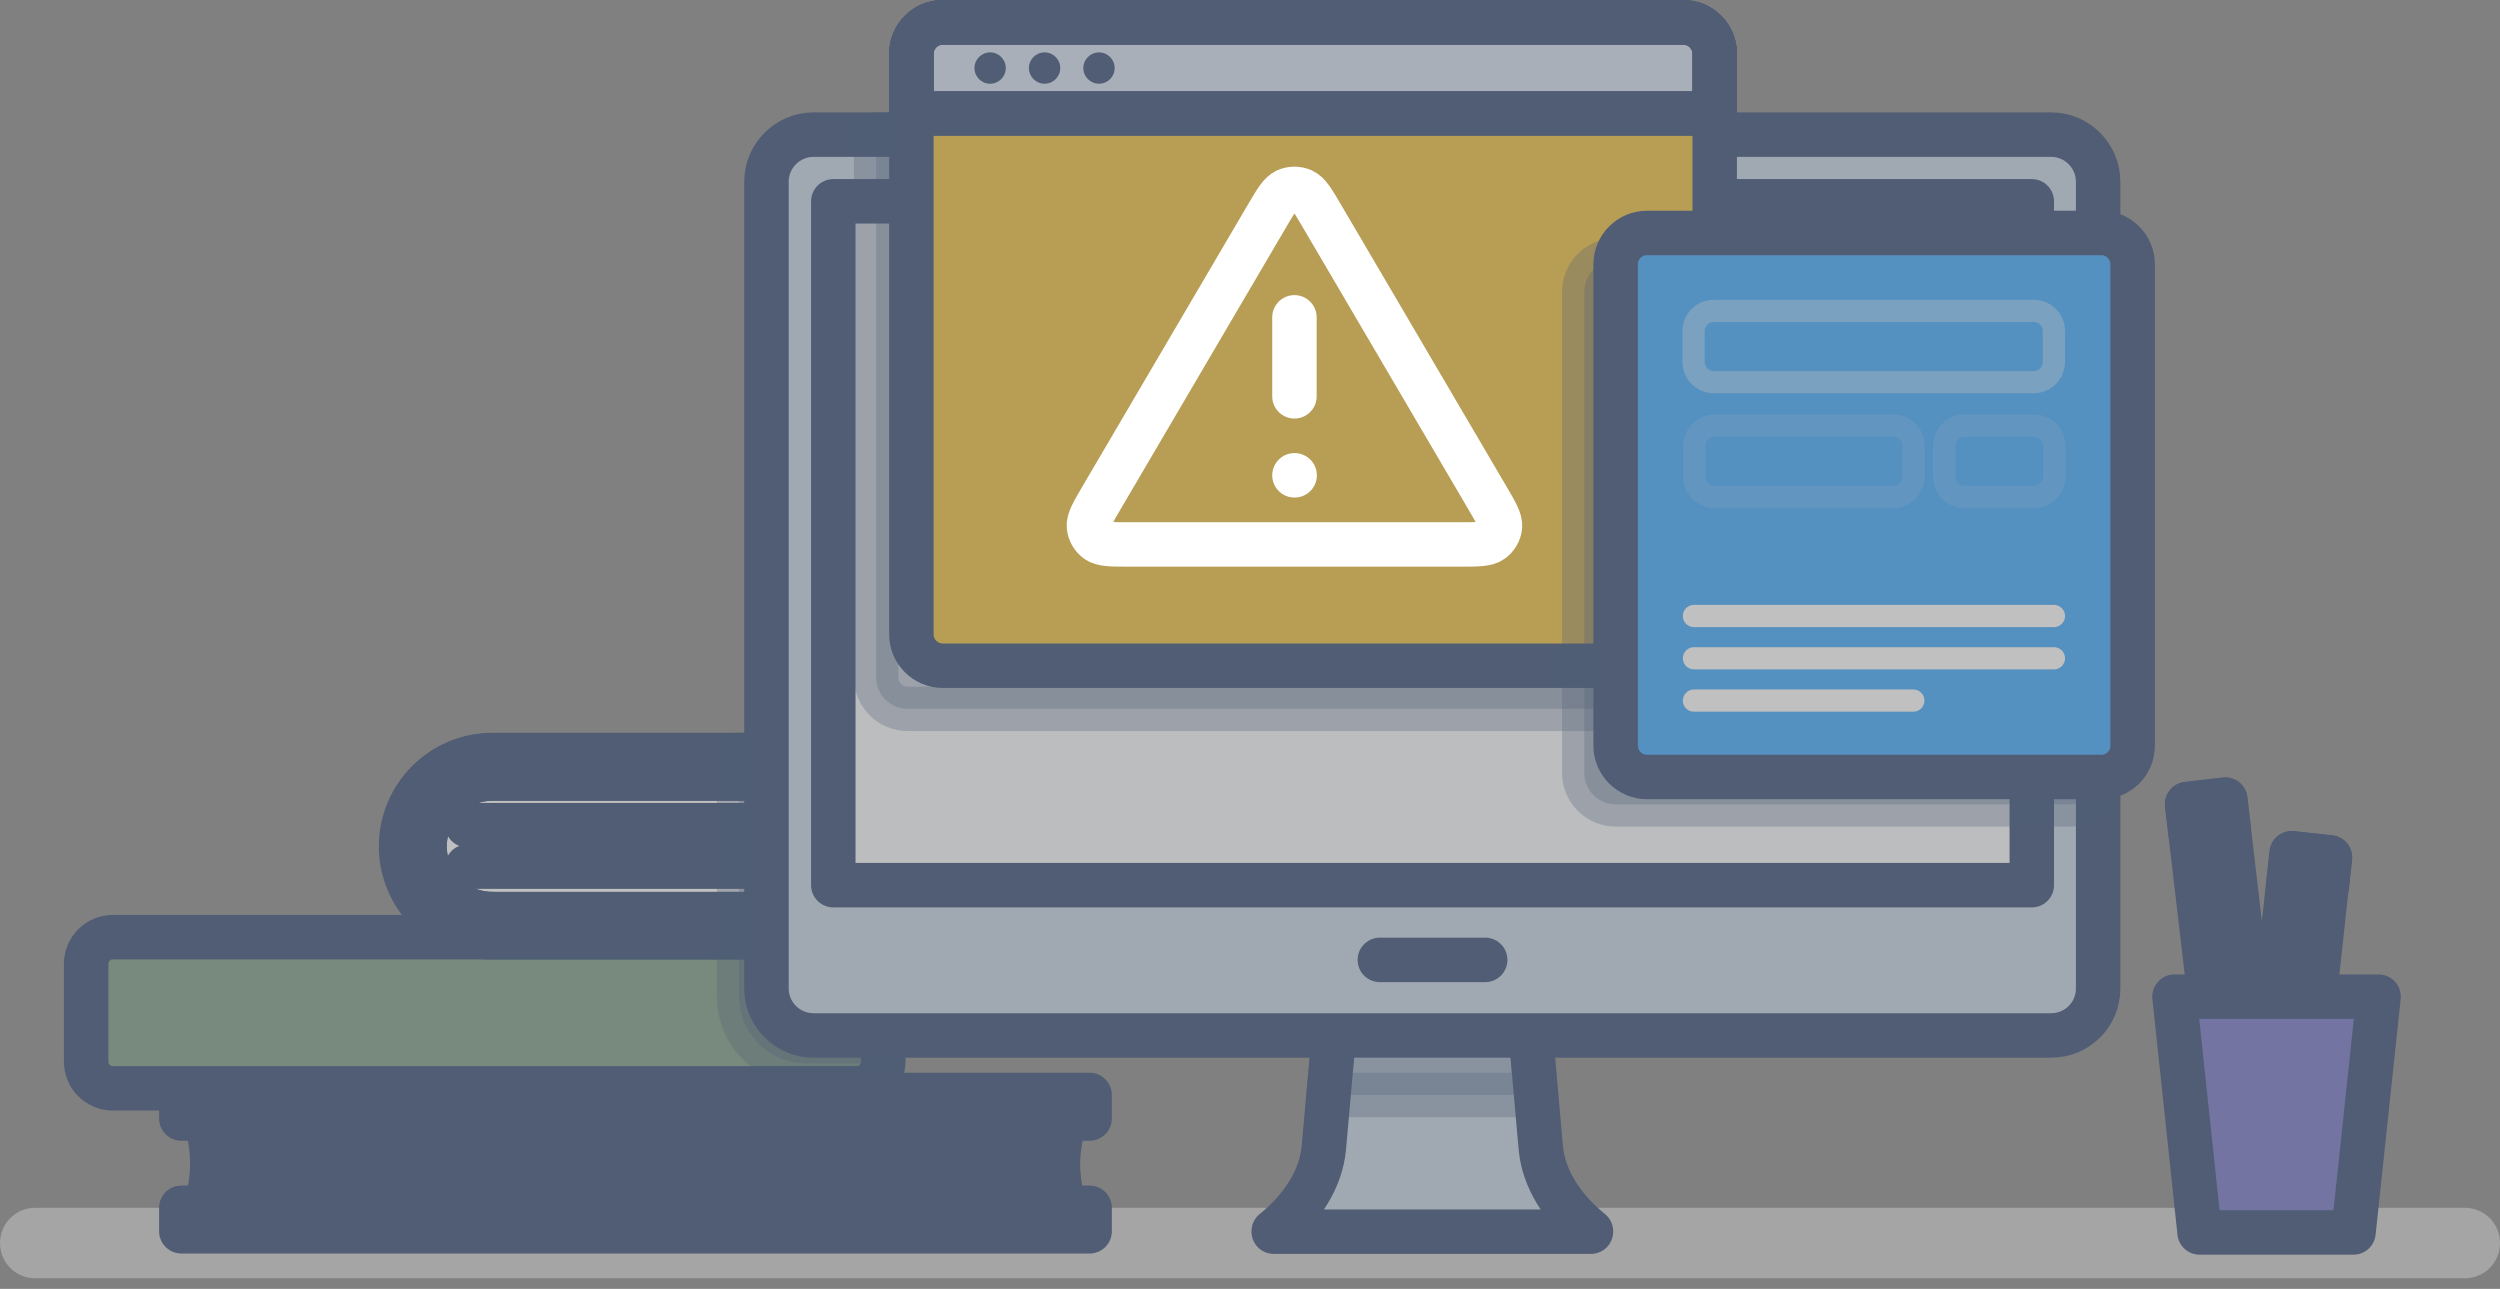 <svg width="225" height="116" viewBox="0 0 225 116" fill="none" xmlns="http://www.w3.org/2000/svg">
<rect x="0" y="0" width="225" height="116" fill="#808080" stroke="none"/>
<g opacity="0.5">
<path d="M221.828 115.046H3.172C1.41 115.046 0 113.636 0 111.874C0 110.111 1.41 108.701 3.172 108.701H221.828C223.59 108.701 225 110.111 225 111.874C225 113.636 223.59 115.046 221.828 115.046Z" fill="#C9C9C9"/>
<path d="M44.309 82.265C40.925 82.265 38.211 79.515 38.211 76.167C38.211 72.818 40.96 70.068 44.309 70.068H78.854V82.3H44.309V82.265Z" fill="#CECECE"/>
<path d="M80.863 84.38H44.309C39.762 84.38 36.096 80.678 36.096 76.166C36.096 71.619 39.797 67.953 44.309 67.953H80.863V84.38Z" fill="white"/>
<path d="M42.053 74.264H78.854" stroke="#1F3969" stroke-width="4" stroke-miterlimit="10" stroke-linecap="round" stroke-linejoin="round"/>
<path d="M42.053 77.998H78.854" stroke="#1F3969" stroke-width="4" stroke-miterlimit="10" stroke-linecap="round" stroke-linejoin="round"/>
<path d="M44.309 82.265C40.925 82.265 38.211 79.515 38.211 76.167C38.211 72.818 40.96 70.068 44.309 70.068H78.854V82.3H44.309V82.265Z" stroke="#1F3969" stroke-width="4" stroke-miterlimit="10" stroke-linecap="round" stroke-linejoin="round"/>
<path d="M44.309 82.265C40.925 82.265 38.211 79.515 38.211 76.166C38.211 72.818 40.96 70.068 44.309 70.068H79.453L80.863 67.953H44.309C39.762 67.953 36.096 71.654 36.096 76.166C36.096 80.714 39.797 84.38 44.309 84.38H80.863L79.453 82.265H44.309Z" fill="#FF3E3E"/>
<path d="M44.309 82.265C40.925 82.265 38.211 79.515 38.211 76.166C38.211 72.818 40.96 70.068 44.309 70.068H79.453L80.863 67.953H44.309C39.762 67.953 36.096 71.654 36.096 76.166C36.096 80.714 39.797 84.38 44.309 84.38H80.863L79.453 82.265H44.309Z" stroke="#1F3969" stroke-width="4" stroke-miterlimit="10" stroke-linecap="round" stroke-linejoin="round"/>
<path opacity="0.28" d="M73.004 67.918H66.518V84.38H73.004V67.918Z" fill="#1F3969" stroke="#1F3969" stroke-width="4" stroke-miterlimit="10" stroke-linecap="round" stroke-linejoin="round"/>
<path d="M77.09 97.95H10.151C8.847 97.95 7.754 96.893 7.754 95.553V86.741C7.754 85.436 8.811 84.344 10.151 84.344H77.09C78.395 84.344 79.487 85.401 79.487 86.741V95.553C79.487 96.893 78.43 97.95 77.09 97.95Z" fill="#50B56F" fill-opacity="0.2"/>
<path d="M77.09 97.95H10.151C8.847 97.95 7.754 96.893 7.754 95.553V86.741C7.754 85.436 8.811 84.344 10.151 84.344H77.09C78.395 84.344 79.487 85.401 79.487 86.741V95.553C79.487 96.893 78.43 97.95 77.09 97.95Z" fill="#50B56F" fill-opacity="0.2" stroke="#1F3969" stroke-width="4" stroke-miterlimit="10" stroke-linecap="round" stroke-linejoin="round"/>
<path opacity="0.28" d="M77.091 84.379H66.516V89.666C66.516 92.98 69.195 95.694 72.543 95.694H79.488C79.488 95.659 79.488 95.624 79.488 95.588V86.776C79.488 85.436 78.43 84.379 77.091 84.379Z" fill="#1F3969" stroke="#1F3969" stroke-width="4" stroke-miterlimit="10" stroke-linecap="round" stroke-linejoin="round"/>
<path d="M95.95 100.699H18.4C18.859 101.827 19.105 103.237 19.105 104.718C19.105 106.198 18.859 107.573 18.4 108.736H95.915C95.457 107.608 95.21 106.198 95.21 104.718C95.245 103.202 95.492 101.827 95.95 100.699Z" fill="#CECECE"/>
<path d="M98.065 98.549H16.32V100.664H98.065V98.549Z" fill="#5F5AFF"/>
<path d="M98.065 98.549H16.32V100.664H98.065V98.549Z" stroke="#1F3969" stroke-width="4" stroke-miterlimit="10" stroke-linecap="round" stroke-linejoin="round"/>
<path d="M98.065 108.701H16.32V110.816H98.065V108.701Z" fill="#F6F9FD"/>
<path d="M98.065 108.701H16.32V110.816H98.065V108.701Z" fill="#5F5AFF"/>
<path d="M98.065 108.701H16.32V110.816H98.065V108.701Z" stroke="#1F3969" stroke-width="4" stroke-miterlimit="10" stroke-linecap="round" stroke-linejoin="round"/>
<path d="M138.673 103.307L137.616 91.428H120.202L119.145 103.307C118.898 106.056 117.241 108.7 114.633 110.815V110.85H143.185V110.815C140.577 108.7 138.92 106.056 138.673 103.307Z" fill="#BFCFE2"/>
<path opacity="0.28" d="M120.201 91.428L119.566 98.548H138.249L137.614 91.428H120.201Z" fill="#1F3969" stroke="#1F3969" stroke-width="4" stroke-miterlimit="10" stroke-linecap="round" stroke-linejoin="round"/>
<path d="M138.673 103.307L137.616 91.428H120.202L119.145 103.307C118.898 106.056 117.241 108.7 114.633 110.815V110.85H143.185V110.815C140.577 108.7 138.92 106.056 138.673 103.307Z" stroke="#1F3969" stroke-width="4" stroke-miterlimit="10" stroke-linecap="round" stroke-linejoin="round"/>
<path d="M184.602 93.192H73.212C70.886 93.192 68.982 91.288 68.982 88.962V16.347C68.982 14.021 70.886 12.117 73.212 12.117H184.602C186.929 12.117 188.832 14.021 188.832 16.347V88.962C188.832 91.324 186.929 93.192 184.602 93.192Z" fill="white"/>
<path d="M184.602 93.192H73.212C70.886 93.192 68.982 91.288 68.982 88.962V16.347C68.982 14.021 70.886 12.117 73.212 12.117H184.602C186.929 12.117 188.832 14.021 188.832 16.347V88.962C188.832 91.324 186.929 93.192 184.602 93.192Z" fill="#BFCFE2"/>
<path d="M184.602 93.192H73.212C70.886 93.192 68.982 91.288 68.982 88.962V16.347C68.982 14.021 70.886 12.117 73.212 12.117H184.602C186.929 12.117 188.832 14.021 188.832 16.347V88.962C188.832 91.324 186.929 93.192 184.602 93.192Z" stroke="#1F3969" stroke-width="4" stroke-miterlimit="10" stroke-linecap="round" stroke-linejoin="round"/>
<path d="M182.861 79.665V18.119L74.997 18.119L74.997 79.665L182.861 79.665Z" fill="#F6F9FD"/>
<path opacity="0.28" d="M78.853 12.117V60.974C78.853 62.525 80.123 63.794 81.674 63.794H148.331C149.882 63.794 151.151 62.525 151.151 60.974V12.117H78.853Z" fill="#1F3969" stroke="#1F3969" stroke-width="4" stroke-miterlimit="10" stroke-linecap="round" stroke-linejoin="round"/>
<path d="M182.861 79.665V18.119L74.997 18.119L74.997 79.665L182.861 79.665Z" stroke="#1F3969" stroke-width="4" stroke-miterlimit="10" stroke-linecap="round" stroke-linejoin="round"/>
<path d="M124.186 86.389H133.668" stroke="#1F3969" stroke-width="4" stroke-miterlimit="10" stroke-linecap="round" stroke-linejoin="round"/>
<path d="M151.503 59.916H84.845C83.294 59.916 82.025 58.647 82.025 57.096V4.855C82.025 3.304 83.294 2.035 84.845 2.035H151.503C153.054 2.035 154.323 3.304 154.323 4.855V57.131C154.323 58.682 153.054 59.916 151.503 59.916Z" fill="#EFBA2A"/>
<path d="M154.323 8.874H82.025V4.82C82.025 3.269 83.294 2 84.845 2H151.503C153.054 2 154.323 3.269 154.323 4.82V8.874Z" stroke="#1F3969" stroke-width="4" stroke-miterlimit="10" stroke-linecap="round" stroke-linejoin="round"/>
<path d="M154.323 10.213H82.025V4.82C82.025 3.269 83.294 2 84.845 2H151.503C153.054 2 154.323 3.269 154.323 4.82V10.213Z" fill="#D0DDF0"/>
<path d="M154.323 10.213H82.025V4.82C82.025 3.269 83.294 2 84.845 2H151.503C153.054 2 154.323 3.269 154.323 4.82V10.213Z" stroke="#1F3969" stroke-width="4" stroke-miterlimit="10" stroke-linecap="round" stroke-linejoin="round"/>
<path d="M154.323 10.213H82.025V4.82C82.025 3.269 83.294 2 84.845 2H151.503C153.054 2 154.323 3.269 154.323 4.82V10.213Z" stroke="#1F3969" stroke-width="4" stroke-miterlimit="10" stroke-linecap="round" stroke-linejoin="round"/>
<path d="M151.503 59.916H84.845C83.294 59.916 82.025 58.647 82.025 57.096V4.855C82.025 3.304 83.294 2.035 84.845 2.035H151.503C153.054 2.035 154.323 3.304 154.323 4.855V57.131C154.323 58.682 153.054 59.916 151.503 59.916Z" stroke="#1F3969" stroke-width="4" stroke-miterlimit="10" stroke-linecap="round" stroke-linejoin="round"/>
<path opacity="0.28" d="M186.296 72.394H145.406C143.855 72.394 142.586 71.125 142.586 69.574V26.252C142.586 24.701 143.855 23.432 145.406 23.432H186.296C187.847 23.432 189.116 24.701 189.116 26.252V69.574C189.116 71.16 187.847 72.394 186.296 72.394Z" fill="#1F3969" stroke="#1F3969" stroke-width="4" stroke-miterlimit="10" stroke-linecap="round" stroke-linejoin="round"/>
<path d="M189.116 69.927H148.226C146.675 69.927 145.406 68.658 145.406 67.107V23.785C145.406 22.234 146.675 20.965 148.226 20.965H189.116C190.667 20.965 191.936 22.234 191.936 23.785V67.107C191.936 68.693 190.667 69.927 189.116 69.927Z" fill="#2AA1FF"/>
<path d="M189.116 69.927H148.226C146.675 69.927 145.406 68.658 145.406 67.107V23.785C145.406 22.234 146.675 20.965 148.226 20.965H189.116C190.667 20.965 191.936 22.234 191.936 23.785V67.107C191.936 68.693 190.667 69.927 189.116 69.927Z" stroke="#1F3969" stroke-width="4" stroke-miterlimit="10" stroke-linecap="round" stroke-linejoin="round"/>
<path opacity="0.34" d="M183.019 34.394H154.255C153.233 34.394 152.422 33.583 152.422 32.561V29.811C152.422 28.789 153.233 27.979 154.255 27.979H183.019C184.041 27.979 184.852 28.789 184.852 29.811V32.561C184.852 33.583 184.041 34.394 183.019 34.394Z" stroke="white" stroke-width="2" stroke-miterlimit="10" stroke-linecap="round" stroke-linejoin="round"/>
<g opacity="0.34">
<path opacity="0.34" d="M170.397 44.724H154.323C153.301 44.724 152.49 43.913 152.49 42.891V40.142C152.49 39.119 153.301 38.309 154.323 38.309H170.397C171.419 38.309 172.23 39.119 172.23 40.142V42.891C172.195 43.913 171.384 44.724 170.397 44.724Z" stroke="white" stroke-width="2" stroke-miterlimit="10" stroke-linecap="round" stroke-linejoin="round"/>
<path opacity="0.34" d="M183.053 44.724H176.813C175.791 44.724 174.98 43.913 174.98 42.891V40.142C174.98 39.119 175.791 38.309 176.813 38.309H183.053C184.075 38.309 184.886 39.119 184.886 40.142V42.891C184.886 43.913 184.075 44.724 183.053 44.724Z" stroke="white" stroke-width="2" stroke-miterlimit="10" stroke-linecap="round" stroke-linejoin="round"/>
</g>
<path d="M152.457 55.44H184.852" stroke="white" stroke-width="2" stroke-miterlimit="10" stroke-linecap="round" stroke-linejoin="round"/>
<path d="M152.457 59.246H184.852" stroke="white" stroke-width="2" stroke-miterlimit="10" stroke-linecap="round" stroke-linejoin="round"/>
<path d="M152.457 63.053H172.197" stroke="white" stroke-width="2" stroke-miterlimit="10" stroke-linecap="round" stroke-linejoin="round"/>
<path d="M89.111 7.535C89.89 7.535 90.521 6.904 90.521 6.125C90.521 5.346 89.89 4.715 89.111 4.715C88.332 4.715 87.701 5.346 87.701 6.125C87.701 6.904 88.332 7.535 89.111 7.535Z" fill="#1F3969"/>
<path d="M94.012 7.535C94.79 7.535 95.422 6.904 95.422 6.125C95.422 5.346 94.79 4.715 94.012 4.715C93.233 4.715 92.602 5.346 92.602 6.125C92.602 6.904 93.233 7.535 94.012 7.535Z" fill="#1F3969"/>
<path d="M98.91 7.535C99.689 7.535 100.32 6.904 100.32 6.125C100.32 5.346 99.689 4.715 98.91 4.715C98.131 4.715 97.5 5.346 97.5 6.125C97.5 6.904 98.131 7.535 98.91 7.535Z" fill="#1F3969"/>
<path d="M19.281 103.133H95.245" stroke="#1F3969" stroke-width="4" stroke-miterlimit="10" stroke-linecap="round" stroke-linejoin="round"/>
<path d="M19.281 105.951H95.245" stroke="#1F3969" stroke-width="4" stroke-miterlimit="10" stroke-linecap="round" stroke-linejoin="round"/>
<path d="M95.95 100.699H18.4C18.859 101.827 19.105 103.237 19.105 104.718C19.105 106.198 18.859 107.573 18.4 108.736H95.915C95.457 107.608 95.21 106.198 95.21 104.718C95.245 103.202 95.492 101.827 95.95 100.699Z" stroke="#1F3969" stroke-width="4" stroke-miterlimit="10" stroke-linecap="round" stroke-linejoin="round"/>
<path d="M200.271 71.959L196.84 72.361L199.824 97.779L203.255 97.376L200.271 71.959Z" fill="#FFA364"/>
<path d="M200.277 71.986L196.846 72.389L197.15 74.979L200.581 74.577L200.277 71.986Z" fill="#2AA1FF"/>
<path d="M200.277 71.986L196.846 72.389L197.15 74.979L200.581 74.577L200.277 71.986Z" stroke="#1F3969" stroke-width="4" stroke-miterlimit="10" stroke-linecap="round" stroke-linejoin="round"/>
<path d="M200.271 71.959L196.84 72.361L199.824 97.779L203.255 97.376L200.271 71.959Z" stroke="#1F3969" stroke-width="4" stroke-miterlimit="10" stroke-linecap="round" stroke-linejoin="round"/>
<path d="M209.678 77.166L206.244 76.793L203.478 102.233L206.912 102.607L209.678 77.166Z" fill="#FF5252"/>
<path d="M209.678 77.166L206.244 76.793L203.478 102.233L206.912 102.607L209.678 77.166Z" stroke="#1F3969" stroke-width="4" stroke-miterlimit="10" stroke-linecap="round" stroke-linejoin="round"/>
<path d="M209.704 77.172L206.27 76.799L205.988 79.392L209.422 79.765L209.704 77.172Z" fill="#2D425E"/>
<path d="M209.704 77.172L206.27 76.799L205.988 79.392L209.422 79.765L209.704 77.172Z" stroke="#1F3969" stroke-width="4" stroke-miterlimit="10" stroke-linecap="round" stroke-linejoin="round"/>
<path d="M211.814 110.92H197.961L195.705 89.699H214.07L211.814 110.92Z" fill="#6567C3"/>
<path d="M195.705 89.699L195.74 90.087H209.735L207.514 110.92H211.814L214.07 89.699H195.705Z" fill="#6567C3"/>
<path d="M211.814 110.92H197.961L195.705 89.699H214.07L211.814 110.92Z" stroke="#1F3969" stroke-width="4" stroke-miterlimit="10" stroke-linecap="round" stroke-linejoin="round"/>
</g>
<path d="M116.5 28.56V35.67M116.5 42.779H116.518M114.004 19.481L99.179 44.731C98.356 46.132 97.945 46.832 98.006 47.407C98.059 47.908 98.325 48.364 98.739 48.66C99.213 49 100.033 49 101.675 49H131.325C132.967 49 133.787 49 134.261 48.66C134.675 48.364 134.941 47.908 134.994 47.407C135.055 46.832 134.644 46.132 133.821 44.731L118.996 19.481C118.177 18.085 117.767 17.388 117.232 17.153C116.766 16.949 116.234 16.949 115.768 17.153C115.233 17.388 114.823 18.085 114.004 19.481Z" stroke="white" stroke-width="4" stroke-linecap="round" stroke-linejoin="round"/>
</svg>
